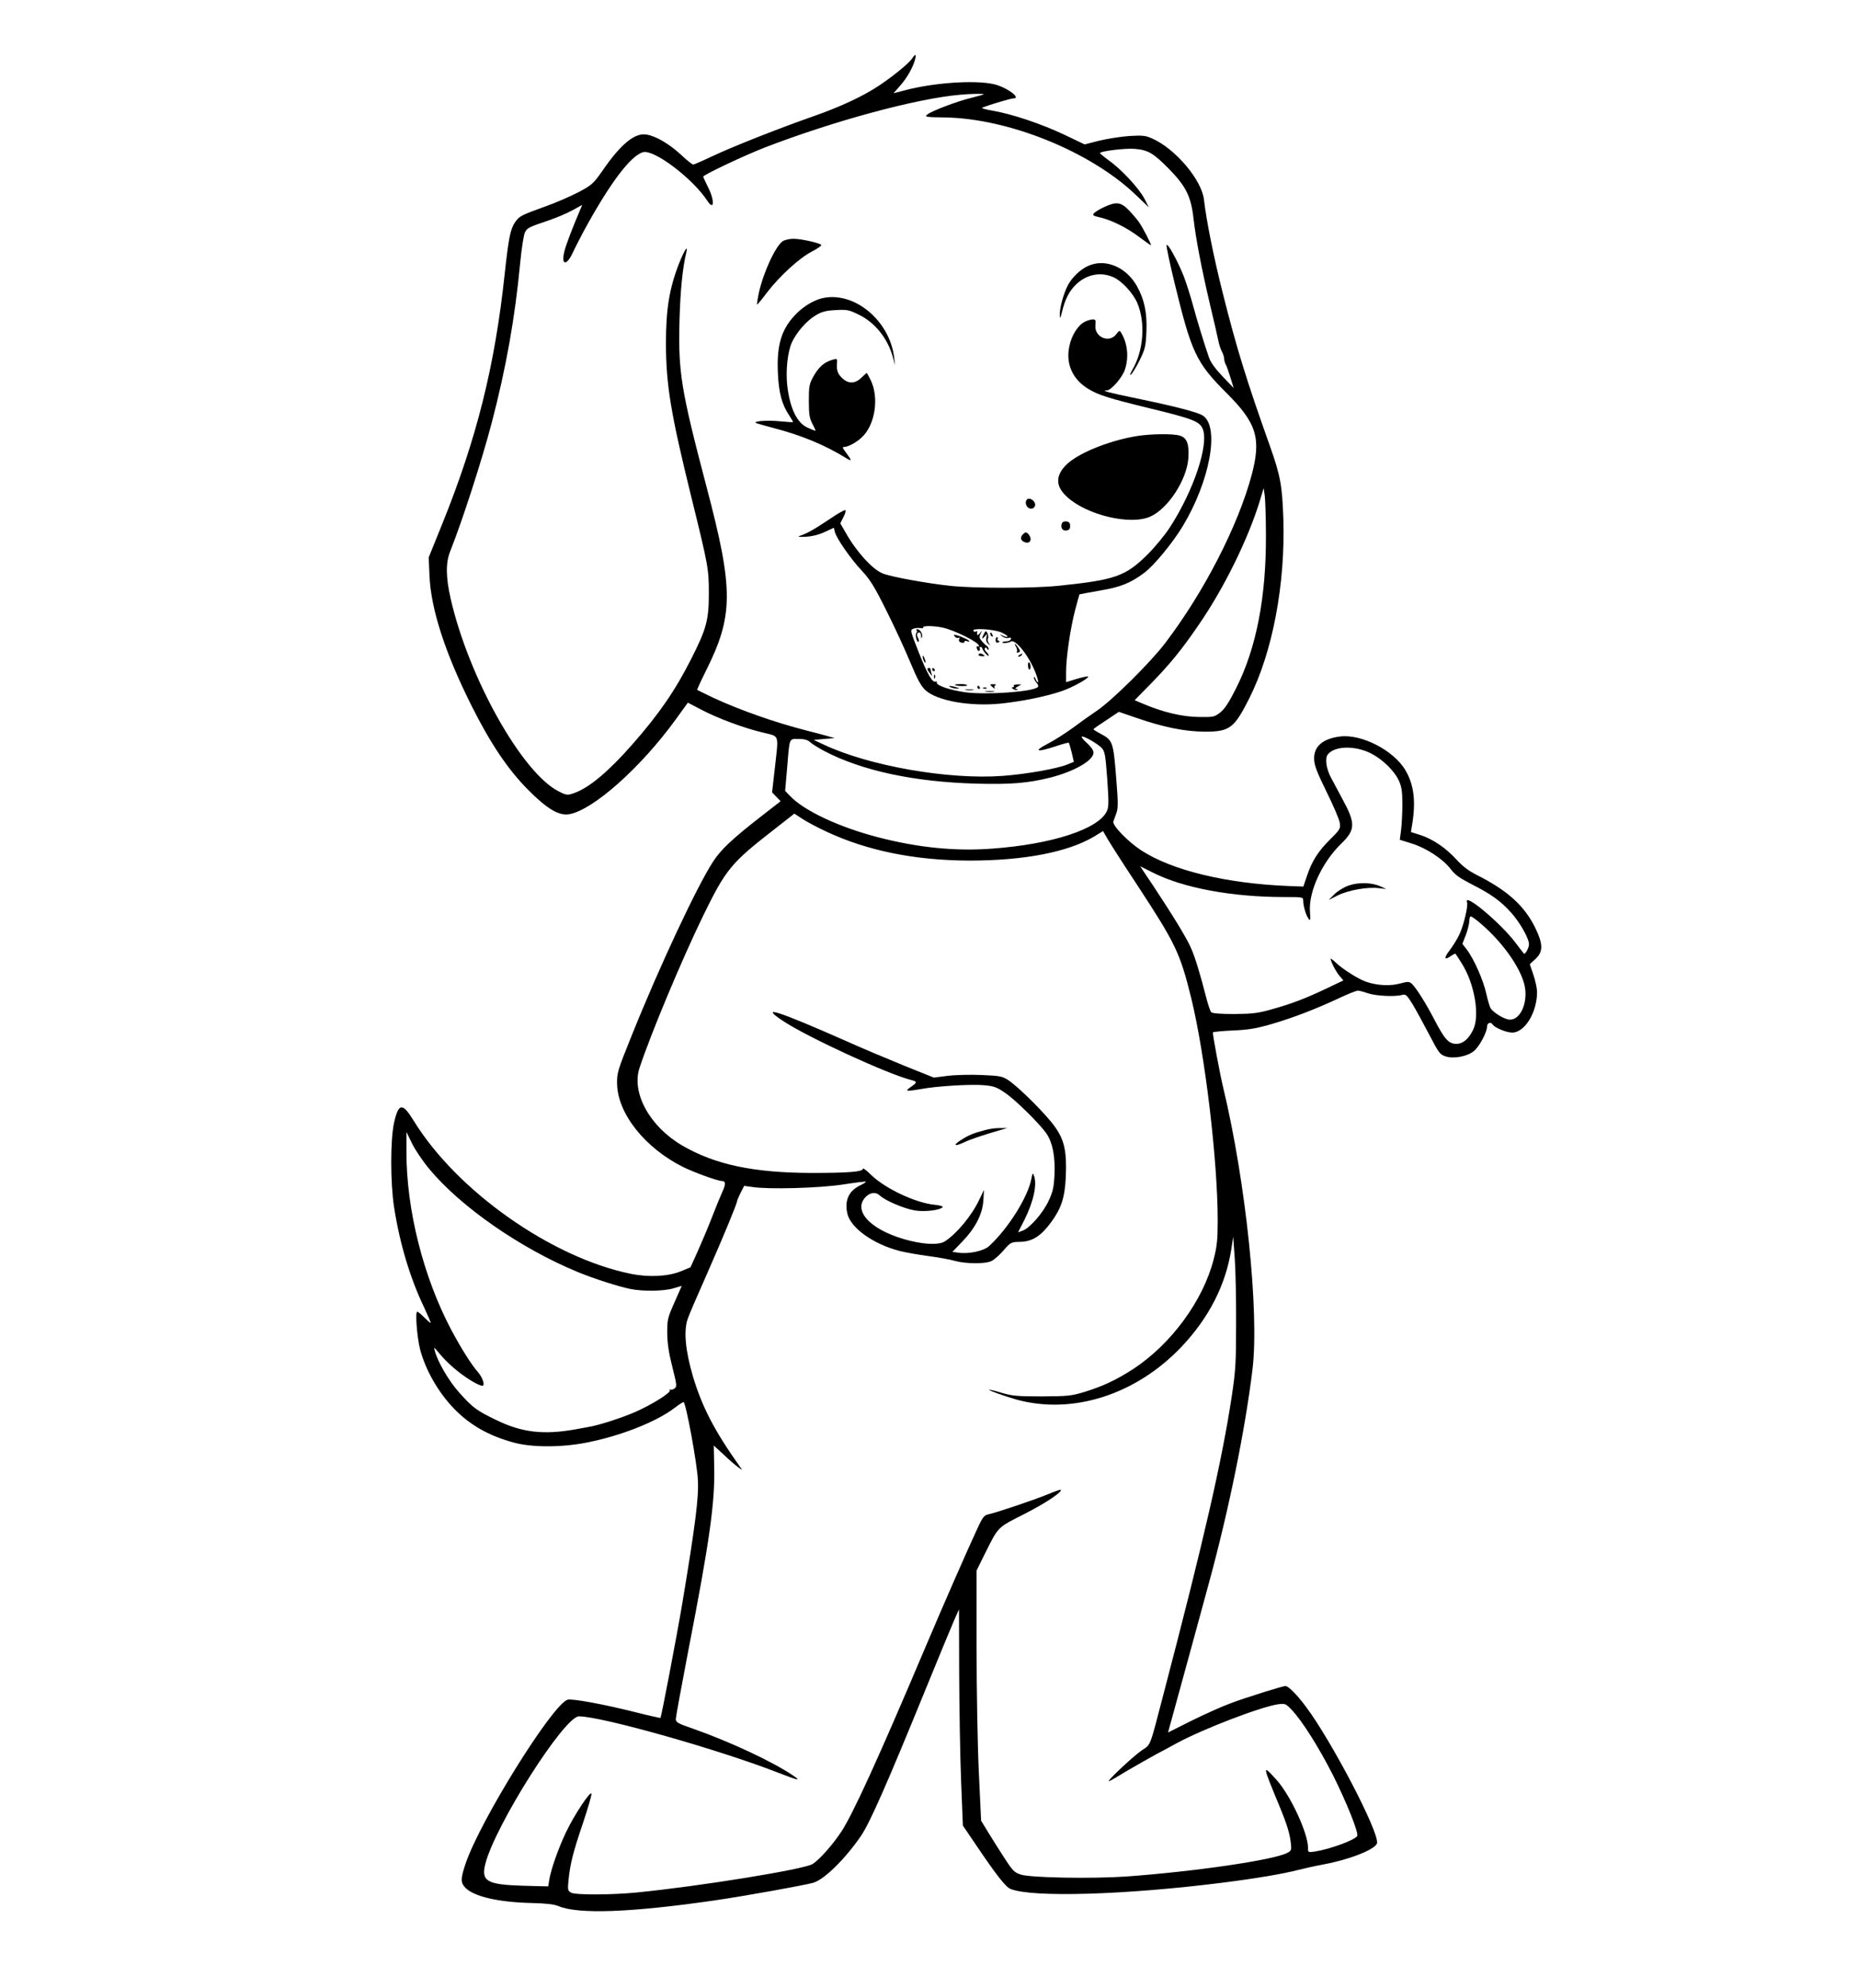 <?xml version="1.0" standalone="no"?>
<!--<!DOCTYPE svg PUBLIC "-//W3C//DTD SVG 20010904//EN"-->
<!-- "http://www.w3.org/TR/2001/REC-SVG-20010904/DTD/svg10.dtd">-->
<svg version="1.0" xmlns="http://www.w3.org/2000/svg"
 width="1152pt" height="1232pt" viewBox="0 0 1152 1232"
 preserveAspectRatio="xMidYMid meet">

<g transform="translate(0,1232) scale(0.1,-0.1)"
fill="#000000" stroke="none">
<path d="M5655 11957 c-19 -29 -118 -110 -204 -167 -100 -67 -243 -133 -406
-190 -209 -73 -501 -188 -630 -249 -59 -28 -112 -51 -117 -51 -6 0 -41 28 -78
63 -72 66 -154 114 -212 123 -72 12 -158 -58 -271 -222 -59 -84 -67 -91 -152
-136 -50 -26 -142 -66 -205 -88 -150 -54 -161 -60 -187 -98 -29 -43 -40 -100
-64 -322 -61 -569 -173 -1017 -386 -1545 l-85 -210 5 -115 c9 -205 96 -475
259 -801 118 -236 226 -397 353 -525 115 -116 190 -161 252 -151 148 24 444
287 662 587 l76 105 80 -42 c102 -54 265 -115 383 -143 108 -27 100 -4 76
-223 l-17 -148 27 -28 26 -27 -117 -91 c-178 -138 -254 -209 -301 -282 -99
-151 -335 -654 -508 -1086 -83 -206 -89 -224 -88 -290 2 -185 171 -399 409
-518 69 -34 215 -87 241 -87 23 0 25 -18 5 -62 -11 -24 -41 -96 -66 -161 -25
-65 -66 -161 -90 -215 l-44 -97 -58 -24 c-80 -33 -201 -39 -313 -16 -490 100
-1076 512 -1344 947 -71 116 -95 113 -123 -12 -23 -106 -23 -369 0 -520 35
-227 100 -443 186 -622 25 -54 44 -98 41 -98 -3 0 -21 16 -40 35 -19 19 -38
35 -43 35 -14 0 -1 -162 18 -235 34 -128 114 -268 213 -369 98 -100 215 -166
367 -207 112 -31 298 -31 453 0 210 41 431 128 545 215 26 20 51 36 55 36 14
0 85 -382 89 -485 6 -108 -17 -285 -97 -765 -34 -202 -129 -699 -135 -708 -1
-1 -74 15 -161 37 -195 49 -388 84 -415 76 -94 -30 -541 -747 -632 -1015 -32
-95 -32 -118 -2 -150 53 -55 204 -90 410 -95 89 -2 142 -8 167 -19 122 -52
449 -40 968 35 197 29 536 90 611 109 68 19 199 147 298 292 55 82 159 317
396 898 84 206 166 404 182 440 l29 65 1 -395 c1 -217 6 -519 12 -670 l11
-275 78 -115 c129 -191 187 -266 218 -278 134 -54 712 -37 1314 39 200 25 377
55 465 78 39 10 111 26 160 35 166 31 327 95 333 133 11 72 -284 636 -442 846
-55 74 -108 127 -126 127 -17 0 -247 -72 -340 -107 -52 -19 -161 -68 -242
-108 l-146 -73 24 87 c13 47 63 228 110 401 47 173 101 371 120 440 124 455
225 952 270 1325 42 353 -41 1156 -181 1740 -21 87 -64 317 -65 346 0 3 55 9
123 12 99 4 145 12 242 40 133 39 274 93 421 162 53 25 104 45 113 45 9 0 36
-7 61 -16 48 -17 168 -23 212 -11 24 6 29 2 65 -55 21 -35 67 -119 103 -188
61 -117 67 -126 104 -138 51 -16 134 0 175 34 34 28 81 117 81 151 0 23 23 32
35 13 12 -20 85 -50 121 -50 78 0 154 125 154 251 0 24 -11 73 -23 108 l-22
65 35 32 c49 45 48 93 -2 195 -67 136 -172 230 -358 324 -54 27 -91 55 -130
98 -66 72 -147 127 -225 152 l-57 18 6 36 c26 150 14 255 -40 347 -72 123
-274 227 -407 209 -108 -14 -163 -63 -159 -143 1 -36 19 -82 78 -202 42 -85
79 -171 81 -191 5 -35 1 -41 -59 -101 -74 -72 -114 -135 -145 -228 l-22 -65
-83 3 c-390 15 -730 96 -923 222 -81 53 -179 154 -172 178 3 9 12 33 19 53 11
30 11 66 -2 225 -17 214 -21 226 -94 265 -25 13 -46 26 -46 29 0 3 36 28 79
56 l78 52 111 -38 c167 -58 299 -84 422 -85 154 0 182 21 275 205 145 287 225
708 212 1115 -7 206 -18 266 -83 450 -144 403 -208 611 -293 950 -55 218 -102
451 -116 577 -14 123 -177 316 -322 380 -41 18 -59 20 -143 15 -52 -4 -135
-17 -185 -29 l-90 -23 -130 62 c-143 67 -316 125 -440 147 -44 7 -73 16 -65
19 49 19 177 57 192 57 56 0 -44 72 -123 89 -120 26 -372 8 -546 -38 l-73 -19
41 47 c43 48 81 116 93 164 8 33 1 35 -19 4z m445 -221 c0 -2 -33 -11 -72 -21
-89 -21 -245 -80 -276 -103 -22 -17 -18 -18 110 -20 392 -7 894 -210 1174
-474 l87 -83 -27 53 c-32 62 -142 182 -220 237 -30 22 -55 43 -56 46 0 12 162
32 219 26 80 -7 113 -27 208 -123 106 -108 138 -172 153 -309 15 -129 51 -315
104 -540 24 -99 46 -197 50 -217 4 -20 13 -50 21 -65 8 -15 15 -36 15 -46 0
-9 4 -25 9 -35 6 -9 19 -46 30 -82 l20 -65 -68 71 c-43 45 -74 87 -84 115 -28
80 -75 233 -102 333 -15 55 -40 133 -56 175 -38 96 -102 211 -106 191 -2 -9
21 -117 51 -240 104 -427 133 -489 322 -677 187 -187 215 -281 154 -509 -84
-313 -295 -724 -535 -1039 -89 -118 -330 -357 -424 -420 -40 -27 -109 -76
-153 -109 -44 -32 -113 -76 -154 -97 -90 -47 -65 -53 53 -14 42 14 78 24 80
21 2 -2 10 -30 18 -61 l13 -57 -37 -15 c-63 -27 -256 -61 -404 -72 -335 -25
-832 62 -1112 195 l-60 28 65 6 65 5 -45 13 c-25 7 -81 22 -125 33 -200 51
-415 127 -580 203 -54 26 -100 48 -102 50 -2 2 21 52 51 112 175 349 176 505
6 1149 -158 601 -175 707 -167 1025 5 189 19 327 42 425 13 52 -11 16 -44 -66
-61 -156 -82 -284 -82 -499 1 -256 29 -429 156 -945 107 -434 110 -450 110
-605 0 -162 -15 -219 -110 -405 -98 -194 -198 -340 -368 -533 -144 -164 -265
-265 -356 -297 -43 -15 -47 -15 -95 9 -227 112 -559 702 -672 1196 -30 133
-31 222 -3 292 78 197 196 562 259 802 89 341 143 647 175 984 9 93 22 176 30
192 15 28 20 31 150 75 44 15 108 42 143 61 l62 34 -16 -38 c-44 -103 -82
-202 -93 -244 -25 -91 10 -101 50 -15 13 29 44 88 67 132 162 298 293 472 370
492 69 17 308 -164 398 -302 43 -65 46 2 4 85 -16 33 -30 62 -30 65 0 11 252
130 380 180 428 165 943 305 1215 328 62 6 145 7 145 3z m1749 -2731 c2 -384
-59 -699 -182 -945 -46 -92 -72 -132 -100 -155 -37 -29 -43 -30 -130 -29 -108
1 -226 29 -357 85 l-45 19 102 104 c117 120 190 209 295 363 157 227 306 531
379 768 l24 80 7 -50 c3 -28 7 -135 7 -240z m-1018 -1321 c19 -21 23 -42 34
-191 10 -143 10 -173 -2 -200 -50 -111 -339 -206 -713 -233 -227 -17 -456 6
-704 70 -243 63 -462 165 -549 258 l-29 30 12 138 c16 196 11 184 71 184 36 0
56 -6 71 -19 11 -11 50 -35 87 -55 234 -123 557 -192 941 -203 219 -6 324 3
464 38 148 38 266 106 266 154 0 14 -15 36 -39 58 -22 19 -37 38 -34 41 9 8
98 -43 124 -70z m1670 -34 c72 -37 144 -107 173 -170 16 -36 21 -65 21 -145 0
-55 -4 -127 -8 -160 l-8 -60 74 -23 c90 -28 194 -96 241 -158 28 -37 57 -57
133 -96 116 -59 176 -101 240 -172 55 -60 113 -162 113 -198 0 -24 -25 -68
-32 -58 -3 3 -25 32 -50 65 -95 126 -328 320 -302 252 8 -23 -23 -151 -50
-204 -13 -27 -41 -71 -60 -96 -36 -47 -30 -61 12 -31 13 9 25 14 26 13 2 -2
20 -29 39 -60 80 -126 114 -326 70 -413 -28 -57 -63 -86 -103 -86 -48 0 -73
28 -137 151 -54 104 -113 197 -140 222 -16 14 -23 14 -73 1 -61 -17 -144 -12
-210 11 -49 17 -145 78 -187 118 -18 17 -33 28 -33 25 0 -16 32 -79 54 -105
l25 -30 -107 -51 c-131 -62 -215 -94 -341 -129 -82 -23 -116 -27 -228 -28 -84
0 -136 4 -143 11 -6 6 -20 47 -31 90 -35 138 -70 255 -96 311 -26 60 -113 202
-235 386 l-79 118 78 -39 c189 -96 492 -152 816 -152 115 0 117 0 117 -22 0
-32 17 -91 33 -112 12 -16 13 -10 9 43 -9 124 74 305 193 421 90 87 91 126 7
280 -25 47 -56 105 -69 129 -30 55 -39 120 -21 144 41 54 168 58 269 7z
m-3376 -485 c255 -119 550 -178 885 -179 340 0 609 52 772 148 l57 35 27 -47
c15 -26 98 -156 186 -289 236 -360 265 -420 333 -696 86 -348 165 -1009 165
-1382 0 -118 -4 -159 -25 -240 -65 -256 -264 -527 -500 -681 -104 -67 -184
-105 -300 -141 -83 -25 -103 -27 -265 -28 -153 0 -184 3 -249 22 -41 13 -76
21 -78 19 -4 -4 94 -39 167 -60 349 -97 744 29 1027 328 168 178 272 380 307
601 l12 80 10 -140 c5 -77 9 -259 8 -405 0 -236 -3 -285 -27 -445 -60 -397
-173 -891 -423 -1845 -88 -337 -77 -310 -135 -349 -59 -41 -235 -207 -200
-190 14 6 63 35 110 64 48 28 127 73 176 100 50 26 108 58 130 70 164 89 524
227 631 242 42 5 46 4 83 -35 65 -68 169 -234 256 -405 85 -170 161 -360 150
-377 -16 -25 -167 -81 -262 -96 -43 -6 -43 -6 -43 23 0 91 -109 326 -196 422
-89 98 -89 97 19 -164 49 -119 63 -167 71 -233 4 -39 2 -44 -24 -57 -86 -44
-571 -115 -1000 -146 -209 -14 -587 -8 -650 12 -41 13 -51 23 -105 107 -33 51
-79 123 -101 160 l-41 67 -14 300 c-8 165 -14 514 -14 776 l0 475 52 105 c85
169 74 159 244 245 130 66 238 138 226 150 -2 3 -37 -10 -78 -27 -83 -34 -316
-113 -367 -124 -30 -6 -38 -15 -72 -89 -55 -117 -212 -475 -325 -742 -285
-673 -447 -1029 -520 -1139 -55 -82 -132 -169 -176 -198 -50 -33 -698 -138
-1093 -177 -153 -15 -377 -16 -405 -1 -21 12 -22 17 -16 79 10 100 29 175 91
357 30 91 54 171 51 178 -6 19 -106 -131 -157 -238 -49 -103 -94 -231 -105
-299 l-6 -38 -157 4 c-223 7 -260 28 -233 135 60 238 490 916 581 915 143 -1
875 -208 1239 -351 121 -47 140 -51 90 -17 -128 87 -391 210 -621 291 -94 32
-108 40 -108 60 0 12 34 197 75 411 136 698 169 936 163 1158 -1 69 -3 126 -2
126 0 0 27 -25 60 -55 32 -31 73 -66 89 -78 30 -21 30 -21 15 -1 -159 223
-237 373 -294 564 -47 161 -58 282 -32 356 7 22 63 152 124 289 102 232 182
426 182 441 0 4 10 26 22 51 l22 43 50 -7 c102 -16 414 -7 560 15 77 12 142
20 144 18 2 -3 -12 -12 -31 -21 -73 -34 -101 -92 -84 -174 18 -90 161 -193
327 -235 36 -9 115 -23 175 -31 61 -8 135 -21 165 -30 70 -19 192 -20 229 0
16 8 49 37 74 66 44 50 46 51 104 52 74 2 127 36 189 120 64 87 86 153 92 281
7 159 -8 229 -68 313 -52 74 -222 244 -287 287 -37 25 -52 28 -164 33 -68 3
-163 1 -212 -5 l-87 -11 -187 75 c-102 42 -268 111 -367 156 -417 184 -533
221 -381 120 152 -101 652 -331 798 -367 35 -9 34 -15 -6 -42 -27 -20 -29 -23
-11 -23 12 0 46 5 75 10 91 18 310 31 387 24 62 -5 82 -12 130 -45 66 -43 220
-196 261 -256 38 -57 54 -142 49 -255 -4 -77 -10 -105 -36 -160 -34 -75 -118
-171 -162 -186 l-28 -10 39 76 c58 116 81 223 59 277 -6 17 -9 13 -15 -20 -21
-113 -142 -307 -262 -418 -33 -31 -128 -51 -193 -41 l-35 5 60 62 c82 85 126
170 132 256 l4 66 -30 -62 c-45 -96 -137 -207 -211 -256 -33 -23 -115 -22
-215 2 -227 55 -356 174 -285 264 28 35 67 43 94 18 34 -32 148 -81 216 -93
62 -11 162 1 175 21 2 5 -21 11 -53 14 -117 12 -304 101 -389 183 -29 29 -53
47 -53 40 0 -19 -91 -26 -319 -26 -358 1 -597 51 -801 170 -201 117 -316 326
-265 481 69 209 262 671 395 944 142 290 172 326 445 538 l120 94 54 -35 c31
-20 96 -54 146 -77z m4052 -566 c149 -126 269 -302 280 -413 10 -98 -35 -186
-95 -186 -31 0 -102 42 -120 71 -6 10 -18 51 -27 91 -16 78 -77 216 -121 273
l-27 35 22 56 c11 31 21 69 21 85 0 16 4 29 9 29 6 0 31 -18 58 -41z m-6514
-1526 c195 -234 565 -491 919 -637 99 -41 252 -90 326 -105 76 -16 210 -14
268 4 27 8 50 15 51 15 0 0 -20 -46 -45 -102 -44 -99 -45 -107 -45 -193 1 -65
10 -122 32 -209 28 -111 29 -120 13 -132 -9 -7 -21 -10 -26 -7 -5 4 -6 2 -3
-4 9 -14 -109 -88 -213 -134 -82 -36 -229 -84 -294 -94 -17 -3 -54 -10 -82
-15 -195 -34 -328 -19 -486 58 -124 60 -145 75 -232 172 -63 70 -134 192 -151
260 -6 22 -4 21 22 -10 41 -51 90 -97 150 -141 58 -43 120 -75 128 -67 11 10
-6 54 -32 84 -41 46 -107 152 -167 265 -172 327 -276 741 -276 1098 l0 125 34
-70 c18 -38 67 -111 109 -161z"/>
<path d="M6845 11036 c-27 -12 -56 -30 -62 -38 -11 -12 -5 -16 39 -26 72 -17
168 -65 244 -123 36 -27 67 -49 70 -49 6 0 -49 107 -74 143 -11 16 -38 48 -62
73 -50 52 -79 56 -155 20z"/>
<path d="M4853 10825 c-46 -32 -122 -198 -149 -325 -7 -35 -12 -66 -10 -67 2
-2 29 30 60 72 80 104 202 216 280 256 36 19 62 37 58 41 -13 13 -126 38 -172
38 -25 0 -55 -7 -67 -15z"/>
<path d="M6745 10671 c-47 -21 -100 -72 -125 -121 -26 -51 -50 -138 -49 -179
1 -32 2 -29 15 21 18 74 44 125 86 165 65 63 155 80 233 44 51 -23 120 -98
146 -158 52 -121 40 -295 -29 -413 -15 -26 -19 -40 -10 -32 9 7 33 47 54 89
34 70 38 85 42 177 5 118 -13 201 -59 283 -68 120 -198 173 -304 124z"/>
<path d="M5095 10471 c-50 -13 -108 -47 -153 -91 -95 -93 -127 -193 -119 -370
5 -124 25 -198 71 -266 14 -21 24 -39 23 -40 -2 -2 -39 1 -84 5 -79 8 -173 0
-143 -12 8 -3 58 -17 110 -31 169 -44 316 -105 444 -184 40 -25 40 -19 -1 36
-20 26 -21 32 -8 32 23 0 76 28 108 59 83 76 109 247 55 356 -11 22 -22 41
-23 43 -1 2 -16 -11 -33 -28 -41 -40 -83 -41 -123 -1 -28 28 -33 48 -29 98 1
20 -2 21 -29 13 -50 -14 -85 -45 -117 -102 -27 -49 -29 -61 -29 -153 0 -84 4
-107 22 -142 13 -24 21 -43 19 -43 -3 0 -24 8 -48 19 -66 28 -111 121 -127
262 -10 93 2 205 28 265 29 64 93 137 149 170 37 22 63 29 123 32 69 4 82 2
141 -27 101 -48 180 -145 213 -261 l15 -55 -6 49 c-28 232 -252 415 -449 367z"/>
<path d="M6725 10325 c-41 -20 -82 -85 -95 -152 -23 -108 20 -204 117 -263 64
-39 125 -58 378 -120 269 -65 313 -82 332 -128 40 -96 -56 -383 -203 -610 -31
-48 -94 -124 -140 -170 -136 -134 -200 -157 -554 -193 -152 -16 -525 -16 -670
0 -148 16 -371 57 -418 77 -64 26 -165 138 -230 255 l-32 55 20 40 c11 21 16
40 11 42 -6 2 -50 -23 -98 -56 -91 -61 -140 -89 -183 -103 -18 -6 -7 -8 35 -6
39 2 80 12 117 29 l58 27 6 -25 c10 -41 100 -170 168 -242 52 -56 78 -98 152
-247 50 -99 116 -243 148 -320 44 -106 67 -148 94 -173 72 -66 276 -102 466
-83 128 13 282 44 378 77 68 23 174 82 164 91 -2 2 -34 -4 -70 -15 l-66 -20 0
64 c0 88 26 267 56 382 14 53 26 97 27 98 1 1 57 11 124 23 131 22 191 46 277
110 61 45 176 185 239 289 169 280 231 617 125 686 -32 21 -175 58 -408 106
-178 37 -228 50 -188 50 27 0 95 78 112 127 26 76 18 162 -21 228 -11 19 -12
19 -33 -8 -45 -57 -137 -15 -128 59 3 29 1 34 -17 34 -11 0 -34 -7 -50 -15z
m-876 -1896 c74 -17 221 -91 221 -112 0 -5 -4 -6 -9 -3 -5 4 -7 -3 -4 -14 3
-11 9 -17 14 -14 5 3 7 10 4 15 -4 5 -1 9 4 9 6 0 11 -4 11 -8 0 -5 9 -19 20
-32 11 -13 20 -18 20 -13 0 6 -7 16 -15 23 -8 7 -12 17 -9 22 4 6 10 5 15 -3
6 -10 9 -10 9 -2 0 7 -6 16 -12 20 -7 4 -21 18 -31 30 -15 17 -17 26 -7 45 11
22 10 22 -4 4 -15 -18 -21 -15 -17 7 1 5 -3 6 -8 3 -5 -4 -12 -2 -16 4 -12 19
126 11 174 -10 24 -11 41 -23 38 -26 -3 -3 -16 -1 -29 6 -22 11 -22 10 -4 -4
11 -9 28 -13 39 -10 14 4 18 2 15 -7 -3 -8 -14 -14 -25 -14 -12 0 -24 -2 -27
-5 -9 -9 38 -6 52 4 28 17 115 -94 153 -195 11 -28 18 -54 15 -57 -3 -3 -10 6
-15 19 -5 13 -10 18 -10 10 -1 -8 7 -23 16 -33 10 -11 13 -22 7 -27 -31 -29
-318 -49 -447 -32 -96 13 -184 43 -179 61 1 6 -1 9 -6 6 -19 -12 -52 45 -105
179 -54 138 -55 140 -34 148 12 5 32 6 44 4 12 -2 20 0 17 4 -7 12 71 11 125
-2z"/>
<path d="M5683 8413 c4 -3 3 -11 -2 -17 -9 -12 5 -63 15 -53 3 3 1 14 -5 25
-10 19 -6 32 11 32 4 0 9 -10 9 -22 1 -18 2 -19 6 -5 5 19 -13 47 -30 47 -6 0
-7 -3 -4 -7z"/>
<path d="M6101 8392 c-16 -30 -14 -39 5 -16 15 18 15 18 10 -7 -4 -18 0 -31
12 -40 15 -12 16 -12 4 2 -7 9 -10 24 -6 32 3 9 1 24 -4 33 -9 16 -11 15 -21
-4z"/>
<path d="M6140 8391 c0 -6 4 -13 10 -16 6 -3 7 1 4 9 -7 18 -14 21 -14 7z"/>
<path d="M5920 8375 c7 -8 17 -12 23 -8 6 4 8 0 4 -9 -4 -11 1 -18 14 -21 10
-3 19 -1 19 5 0 6 7 8 15 4 8 -3 15 -3 15 -1 0 7 -40 26 -72 36 -25 7 -28 6
-18 -6z"/>
<path d="M6173 8351 c1 -12 6 -17 16 -13 10 4 11 7 3 10 -7 2 -10 8 -6 13 3 5
1 9 -5 9 -5 0 -9 -9 -8 -19z"/>
<path d="M6300 8310 c6 -11 8 -25 5 -30 -3 -5 1 -7 9 -4 14 5 13 9 -1 30 -19
29 -28 32 -13 4z"/>
<path d="M6067 8263 c-3 -5 6 -9 20 -10 19 -1 22 1 12 8 -17 11 -26 11 -32 2z"/>
<path d="M6320 8260 c-9 -6 -10 -10 -3 -10 6 0 15 5 18 10 8 12 4 12 -15 0z"/>
<path d="M5721 8250 c0 -8 4 -22 9 -30 12 -18 12 -2 0 25 -6 13 -9 15 -9 5z"/>
<path d="M6374 8195 c0 -14 4 -25 9 -25 10 0 9 38 -2 44 -5 3 -8 -5 -7 -19z"/>
<path d="M5750 8173 c0 -5 8 -17 17 -28 14 -18 15 -18 9 -2 -3 10 -6 23 -6 28
0 5 -4 9 -10 9 -5 0 -10 -3 -10 -7z"/>
<path d="M5780 8170 c0 -5 5 -10 11 -10 5 0 7 5 4 10 -3 6 -8 10 -11 10 -2 0
-4 -4 -4 -10z"/>
<path d="M5791 8124 c0 -11 3 -14 6 -6 3 7 2 16 -1 19 -3 4 -6 -2 -5 -13z"/>
<path d="M5920 8076 c0 -8 71 -12 76 -4 3 4 -13 8 -35 8 -23 0 -41 -2 -41 -4z"/>
<path d="M6140 8076 c0 -2 8 -10 17 -17 9 -8 14 -9 10 -2 -4 6 -1 14 5 16 7 3
3 6 -9 6 -13 1 -23 -1 -23 -3z"/>
<path d="M6286 8069 c3 -5 -1 -9 -8 -9 -8 0 -6 -5 5 -11 10 -6 21 -8 24 -5 4
3 0 6 -8 6 -8 1 -3 7 10 14 l24 14 -26 0 c-15 0 -24 -4 -21 -9z"/>
<path d="M5895 8060 c11 -5 29 -8 40 -8 16 0 15 2 -5 8 -34 11 -60 11 -35 0z"/>
<path d="M6060 8060 c0 -5 5 -10 11 -10 5 0 7 5 4 10 -3 6 -8 10 -11 10 -2 0
-4 -4 -4 -10z"/>
<path d="M6098 8053 c7 -3 16 -2 19 1 4 3 -2 6 -13 5 -11 0 -14 -3 -6 -6z"/>
<path d="M5988 8043 c12 -2 32 -2 45 0 12 2 2 4 -23 4 -25 0 -35 -2 -22 -4z"/>
<path d="M6113 8033 c15 -2 37 -2 50 0 12 2 0 4 -28 4 -27 0 -38 -2 -22 -4z"/>
<path d="M7035 9615 c-173 -31 -355 -107 -424 -176 -68 -68 -67 -133 4 -198
123 -114 394 -178 517 -123 110 49 226 227 236 361 6 87 -8 126 -50 140 -41
15 -196 12 -283 -4z"/>
<path d="M6367 9224 c-13 -14 -7 -43 12 -53 26 -14 50 13 34 37 -11 19 -35 27
-46 16z"/>
<path d="M6584 9076 c-10 -26 4 -48 28 -44 17 2 23 10 23 28 0 18 -6 26 -23
28 -13 2 -25 -3 -28 -12z"/>
<path d="M6342 9008 c-17 -17 -15 -36 6 -46 23 -12 42 -4 42 17 0 16 -18 41
-30 41 -3 0 -11 -5 -18 -12z"/>
<path d="M8361 6831 c-29 -10 -69 -35 -88 -54 l-35 -35 58 29 c66 32 183 53
254 44 l45 -5 -33 15 c-55 26 -140 28 -201 6z"/>
<path d="M6105 5315 c-71 -19 -98 -30 -145 -60 -54 -34 -44 -44 16 -16 41 20
126 48 234 79 l35 10 -45 0 c-25 1 -67 -5 -95 -13z"/>
</g>
</svg>
